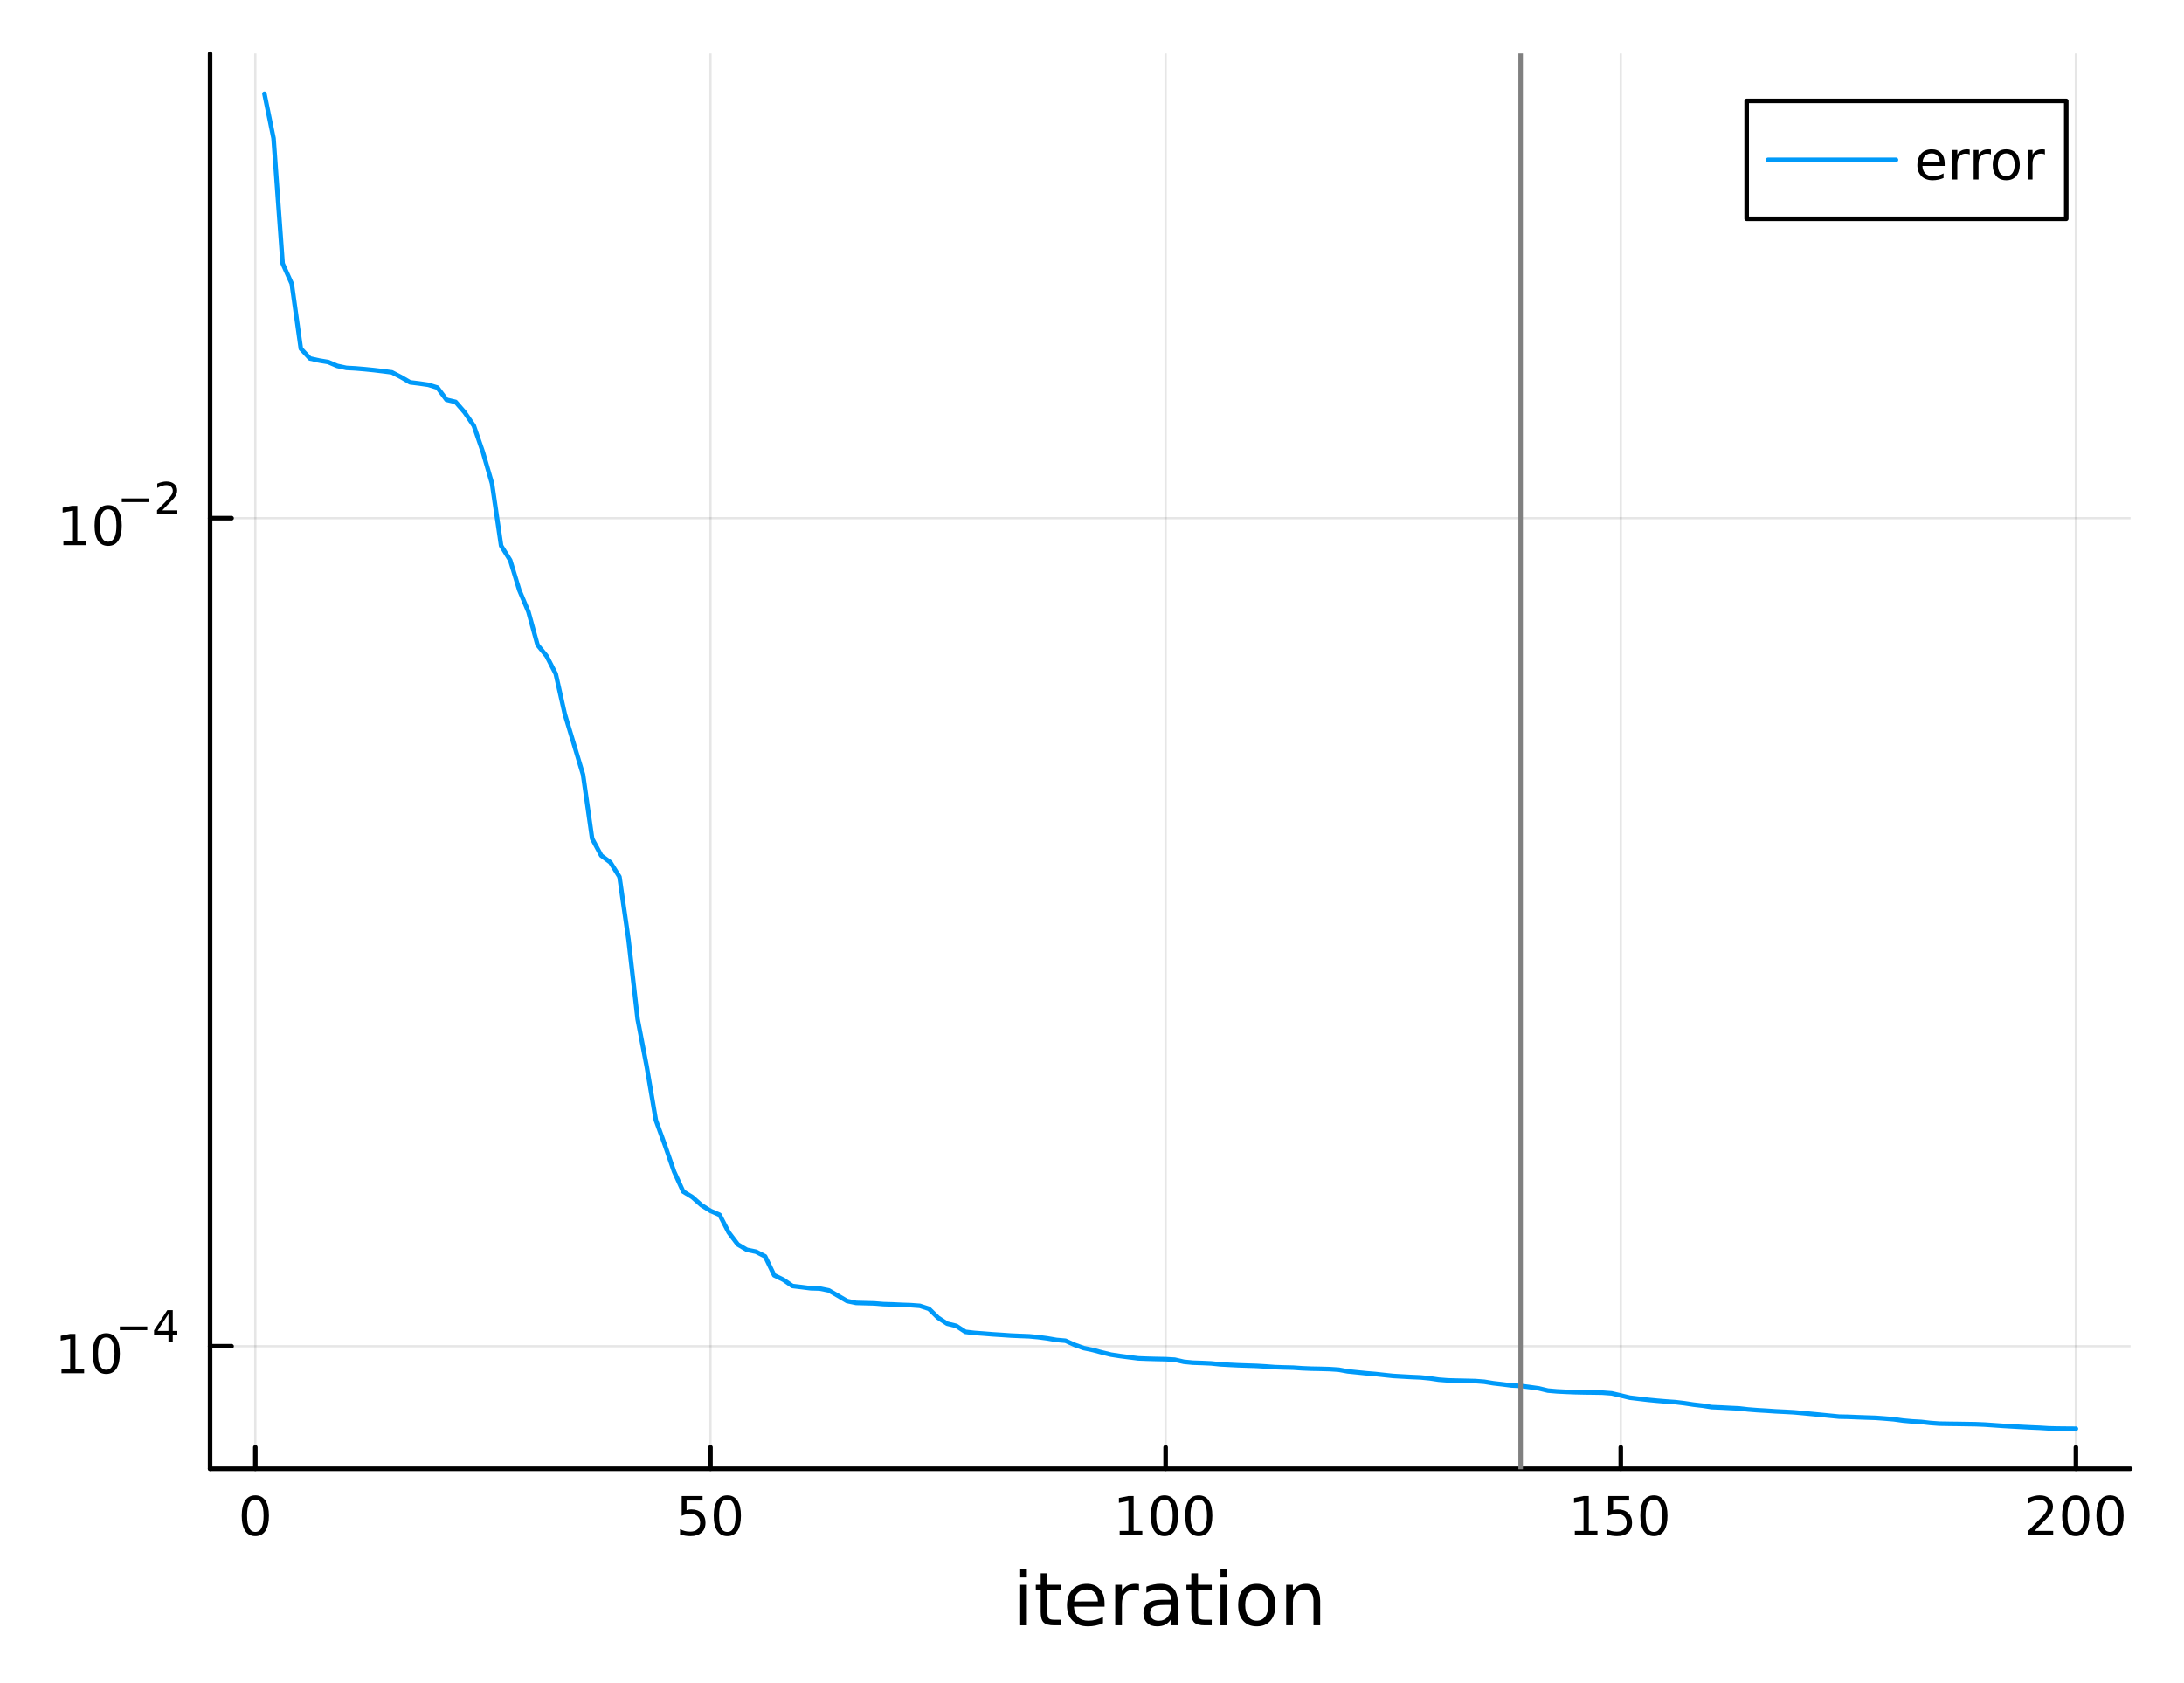 <?xml version="1.0" encoding="utf-8"?>
<svg xmlns="http://www.w3.org/2000/svg" xmlns:xlink="http://www.w3.org/1999/xlink" width="480" height="370" viewBox="0 0 1920 1480">
<rect x="0" y="0" width="1920" height="1480" fill="#333333" stroke="none"/>
<defs>
  <clipPath id="clip120">
    <rect x="0" y="0" width="1920" height="1480"/>
  </clipPath>
</defs>
<path clip-path="url(#clip120)" d="M0 1480 L1920 1480 L1920 0 L0 0  Z" fill="#ffffff" fill-rule="evenodd" fill-opacity="1"/>
<defs>
  <clipPath id="clip121">
    <rect x="384" y="0" width="1345" height="1345"/>
  </clipPath>
</defs>
<path clip-path="url(#clip120)" d="M184.696 1291.55 L1872.76 1291.55 L1872.76 47.244 L184.696 47.244  Z" fill="#ffffff" fill-rule="evenodd" fill-opacity="1"/>
<defs>
  <clipPath id="clip122">
    <rect x="184" y="47" width="1689" height="1245"/>
  </clipPath>
</defs>
<polyline clip-path="url(#clip122)" style="stroke:#000000; stroke-linecap:round; stroke-linejoin:round; stroke-width:2; stroke-opacity:0.1; fill:none" points="224.469,1291.55 224.469,47.244 "/>
<polyline clip-path="url(#clip122)" style="stroke:#000000; stroke-linecap:round; stroke-linejoin:round; stroke-width:2; stroke-opacity:0.1; fill:none" points="624.597,1291.55 624.597,47.244 "/>
<polyline clip-path="url(#clip122)" style="stroke:#000000; stroke-linecap:round; stroke-linejoin:round; stroke-width:2; stroke-opacity:0.1; fill:none" points="1024.72,1291.55 1024.72,47.244 "/>
<polyline clip-path="url(#clip122)" style="stroke:#000000; stroke-linecap:round; stroke-linejoin:round; stroke-width:2; stroke-opacity:0.1; fill:none" points="1424.85,1291.55 1424.85,47.244 "/>
<polyline clip-path="url(#clip122)" style="stroke:#000000; stroke-linecap:round; stroke-linejoin:round; stroke-width:2; stroke-opacity:0.1; fill:none" points="1824.98,1291.55 1824.98,47.244 "/>
<polyline clip-path="url(#clip120)" style="stroke:#000000; stroke-linecap:round; stroke-linejoin:round; stroke-width:4; stroke-opacity:1; fill:none" points="184.696,1291.55 1872.76,1291.55 "/>
<polyline clip-path="url(#clip120)" style="stroke:#000000; stroke-linecap:round; stroke-linejoin:round; stroke-width:4; stroke-opacity:1; fill:none" points="224.469,1291.55 224.469,1272.66 "/>
<polyline clip-path="url(#clip120)" style="stroke:#000000; stroke-linecap:round; stroke-linejoin:round; stroke-width:4; stroke-opacity:1; fill:none" points="624.597,1291.55 624.597,1272.66 "/>
<polyline clip-path="url(#clip120)" style="stroke:#000000; stroke-linecap:round; stroke-linejoin:round; stroke-width:4; stroke-opacity:1; fill:none" points="1024.72,1291.55 1024.72,1272.66 "/>
<polyline clip-path="url(#clip120)" style="stroke:#000000; stroke-linecap:round; stroke-linejoin:round; stroke-width:4; stroke-opacity:1; fill:none" points="1424.85,1291.55 1424.85,1272.66 "/>
<polyline clip-path="url(#clip120)" style="stroke:#000000; stroke-linecap:round; stroke-linejoin:round; stroke-width:4; stroke-opacity:1; fill:none" points="1824.98,1291.55 1824.98,1272.66 "/>
<path clip-path="url(#clip120)" d="M224.469 1318.63 Q220.858 1318.63 219.029 1322.2 Q217.223 1325.74 217.223 1332.87 Q217.223 1339.98 219.029 1343.54 Q220.858 1347.08 224.469 1347.08 Q228.103 1347.08 229.908 1343.54 Q231.737 1339.98 231.737 1332.87 Q231.737 1325.74 229.908 1322.2 Q228.103 1318.63 224.469 1318.63 M224.469 1314.93 Q230.279 1314.93 233.334 1319.54 Q236.413 1324.12 236.413 1332.87 Q236.413 1341.6 233.334 1346.2 Q230.279 1350.79 224.469 1350.79 Q218.658 1350.79 215.58 1346.2 Q212.524 1341.6 212.524 1332.87 Q212.524 1324.12 215.58 1319.54 Q218.658 1314.93 224.469 1314.93 Z" fill="#000000" fill-rule="nonzero" fill-opacity="1" /><path clip-path="url(#clip120)" d="M599.296 1315.55 L617.652 1315.55 L617.652 1319.49 L603.578 1319.49 L603.578 1327.96 Q604.597 1327.61 605.615 1327.45 Q606.634 1327.27 607.652 1327.27 Q613.439 1327.27 616.819 1330.44 Q620.199 1333.61 620.199 1339.03 Q620.199 1344.61 616.726 1347.71 Q613.254 1350.79 606.935 1350.79 Q604.759 1350.79 602.49 1350.42 Q600.245 1350.05 597.838 1349.3 L597.838 1344.61 Q599.921 1345.74 602.143 1346.3 Q604.365 1346.85 606.842 1346.85 Q610.847 1346.85 613.185 1344.74 Q615.523 1342.64 615.523 1339.03 Q615.523 1335.42 613.185 1333.31 Q610.847 1331.2 606.842 1331.2 Q604.967 1331.2 603.092 1331.62 Q601.24 1332.04 599.296 1332.92 L599.296 1315.55 Z" fill="#000000" fill-rule="nonzero" fill-opacity="1" /><path clip-path="url(#clip120)" d="M639.411 1318.63 Q635.8 1318.63 633.972 1322.2 Q632.166 1325.74 632.166 1332.87 Q632.166 1339.98 633.972 1343.54 Q635.8 1347.08 639.411 1347.08 Q643.046 1347.08 644.851 1343.54 Q646.68 1339.98 646.68 1332.87 Q646.68 1325.74 644.851 1322.2 Q643.046 1318.63 639.411 1318.63 M639.411 1314.93 Q645.222 1314.93 648.277 1319.54 Q651.356 1324.12 651.356 1332.87 Q651.356 1341.6 648.277 1346.2 Q645.222 1350.79 639.411 1350.79 Q633.601 1350.79 630.523 1346.2 Q627.467 1341.6 627.467 1332.87 Q627.467 1324.12 630.523 1319.54 Q633.601 1314.93 639.411 1314.93 Z" fill="#000000" fill-rule="nonzero" fill-opacity="1" /><path clip-path="url(#clip120)" d="M984.331 1346.18 L991.97 1346.18 L991.97 1319.81 L983.66 1321.48 L983.66 1317.22 L991.924 1315.55 L996.6 1315.55 L996.6 1346.18 L1004.24 1346.18 L1004.24 1350.11 L984.331 1350.11 L984.331 1346.18 Z" fill="#000000" fill-rule="nonzero" fill-opacity="1" /><path clip-path="url(#clip120)" d="M1023.68 1318.63 Q1020.07 1318.63 1018.24 1322.2 Q1016.44 1325.74 1016.44 1332.87 Q1016.44 1339.98 1018.24 1343.54 Q1020.07 1347.08 1023.68 1347.08 Q1027.32 1347.08 1029.12 1343.54 Q1030.95 1339.98 1030.95 1332.87 Q1030.95 1325.74 1029.12 1322.2 Q1027.32 1318.63 1023.68 1318.63 M1023.68 1314.93 Q1029.49 1314.93 1032.55 1319.54 Q1035.63 1324.12 1035.63 1332.87 Q1035.63 1341.6 1032.55 1346.2 Q1029.49 1350.79 1023.68 1350.79 Q1017.87 1350.79 1014.79 1346.2 Q1011.74 1341.6 1011.74 1332.87 Q1011.74 1324.12 1014.79 1319.54 Q1017.87 1314.93 1023.68 1314.93 Z" fill="#000000" fill-rule="nonzero" fill-opacity="1" /><path clip-path="url(#clip120)" d="M1053.84 1318.63 Q1050.23 1318.63 1048.41 1322.2 Q1046.6 1325.74 1046.6 1332.87 Q1046.6 1339.98 1048.41 1343.54 Q1050.23 1347.08 1053.84 1347.08 Q1057.48 1347.08 1059.28 1343.54 Q1061.11 1339.98 1061.11 1332.87 Q1061.11 1325.74 1059.28 1322.2 Q1057.48 1318.63 1053.84 1318.63 M1053.84 1314.93 Q1059.65 1314.93 1062.71 1319.54 Q1065.79 1324.12 1065.79 1332.87 Q1065.79 1341.6 1062.71 1346.2 Q1059.65 1350.79 1053.84 1350.79 Q1048.03 1350.79 1044.96 1346.2 Q1041.9 1341.6 1041.9 1332.87 Q1041.9 1324.12 1044.96 1319.54 Q1048.03 1314.93 1053.84 1314.93 Z" fill="#000000" fill-rule="nonzero" fill-opacity="1" /><path clip-path="url(#clip120)" d="M1384.46 1346.18 L1392.1 1346.18 L1392.1 1319.81 L1383.79 1321.48 L1383.79 1317.22 L1392.05 1315.55 L1396.73 1315.55 L1396.73 1346.18 L1404.37 1346.18 L1404.37 1350.11 L1384.46 1350.11 L1384.46 1346.18 Z" fill="#000000" fill-rule="nonzero" fill-opacity="1" /><path clip-path="url(#clip120)" d="M1413.86 1315.55 L1432.21 1315.55 L1432.21 1319.49 L1418.14 1319.49 L1418.14 1327.96 Q1419.16 1327.61 1420.18 1327.45 Q1421.2 1327.27 1422.21 1327.27 Q1428 1327.27 1431.38 1330.44 Q1434.76 1333.61 1434.76 1339.03 Q1434.76 1344.61 1431.29 1347.71 Q1427.82 1350.79 1421.5 1350.79 Q1419.32 1350.79 1417.05 1350.42 Q1414.81 1350.05 1412.4 1349.3 L1412.4 1344.61 Q1414.48 1345.74 1416.7 1346.3 Q1418.93 1346.85 1421.4 1346.85 Q1425.41 1346.85 1427.75 1344.74 Q1430.08 1342.64 1430.08 1339.03 Q1430.08 1335.42 1427.75 1333.31 Q1425.41 1331.2 1421.4 1331.2 Q1419.53 1331.2 1417.65 1331.62 Q1415.8 1332.04 1413.86 1332.92 L1413.86 1315.55 Z" fill="#000000" fill-rule="nonzero" fill-opacity="1" /><path clip-path="url(#clip120)" d="M1453.97 1318.63 Q1450.36 1318.63 1448.53 1322.2 Q1446.73 1325.74 1446.73 1332.87 Q1446.73 1339.98 1448.53 1343.54 Q1450.36 1347.08 1453.97 1347.08 Q1457.61 1347.08 1459.41 1343.54 Q1461.24 1339.98 1461.24 1332.87 Q1461.24 1325.74 1459.41 1322.2 Q1457.61 1318.63 1453.97 1318.63 M1453.97 1314.93 Q1459.78 1314.93 1462.84 1319.54 Q1465.92 1324.12 1465.92 1332.87 Q1465.92 1341.6 1462.84 1346.2 Q1459.78 1350.79 1453.97 1350.79 Q1448.16 1350.79 1445.08 1346.2 Q1442.03 1341.6 1442.03 1332.87 Q1442.03 1324.12 1445.08 1319.54 Q1448.16 1314.93 1453.97 1314.93 Z" fill="#000000" fill-rule="nonzero" fill-opacity="1" /><path clip-path="url(#clip120)" d="M1788.67 1346.18 L1804.99 1346.18 L1804.99 1350.11 L1783.05 1350.11 L1783.05 1346.18 Q1785.71 1343.43 1790.29 1338.8 Q1794.9 1334.14 1796.08 1332.8 Q1798.33 1330.28 1799.21 1328.54 Q1800.11 1326.78 1800.11 1325.09 Q1800.11 1322.34 1798.16 1320.6 Q1796.24 1318.87 1793.14 1318.87 Q1790.94 1318.87 1788.49 1319.63 Q1786.06 1320.39 1783.28 1321.94 L1783.28 1317.22 Q1786.1 1316.09 1788.56 1315.51 Q1791.01 1314.93 1793.05 1314.93 Q1798.42 1314.93 1801.61 1317.62 Q1804.81 1320.3 1804.81 1324.79 Q1804.81 1326.92 1804 1328.84 Q1803.21 1330.74 1801.1 1333.33 Q1800.52 1334 1797.42 1337.22 Q1794.32 1340.42 1788.67 1346.18 Z" fill="#000000" fill-rule="nonzero" fill-opacity="1" /><path clip-path="url(#clip120)" d="M1824.81 1318.63 Q1821.2 1318.63 1819.37 1322.2 Q1817.56 1325.74 1817.56 1332.87 Q1817.56 1339.98 1819.37 1343.54 Q1821.2 1347.08 1824.81 1347.08 Q1828.44 1347.08 1830.25 1343.54 Q1832.08 1339.98 1832.08 1332.87 Q1832.08 1325.74 1830.25 1322.2 Q1828.44 1318.63 1824.81 1318.63 M1824.81 1314.93 Q1830.62 1314.93 1833.67 1319.54 Q1836.75 1324.12 1836.75 1332.87 Q1836.75 1341.6 1833.67 1346.2 Q1830.62 1350.79 1824.81 1350.79 Q1819 1350.79 1815.92 1346.2 Q1812.86 1341.6 1812.86 1332.87 Q1812.86 1324.12 1815.92 1319.54 Q1819 1314.93 1824.81 1314.93 Z" fill="#000000" fill-rule="nonzero" fill-opacity="1" /><path clip-path="url(#clip120)" d="M1854.97 1318.63 Q1851.36 1318.63 1849.53 1322.2 Q1847.72 1325.74 1847.72 1332.87 Q1847.72 1339.98 1849.53 1343.54 Q1851.36 1347.08 1854.97 1347.08 Q1858.6 1347.08 1860.41 1343.54 Q1862.24 1339.98 1862.24 1332.87 Q1862.24 1325.74 1860.41 1322.2 Q1858.6 1318.63 1854.97 1318.63 M1854.97 1314.93 Q1860.78 1314.93 1863.83 1319.54 Q1866.91 1324.12 1866.91 1332.87 Q1866.91 1341.6 1863.83 1346.2 Q1860.78 1350.79 1854.97 1350.79 Q1849.16 1350.79 1846.08 1346.2 Q1843.02 1341.6 1843.02 1332.87 Q1843.02 1324.12 1846.08 1319.54 Q1849.16 1314.93 1854.97 1314.93 Z" fill="#000000" fill-rule="nonzero" fill-opacity="1" /><path clip-path="url(#clip120)" d="M896.876 1393.57 L902.733 1393.57 L902.733 1429.22 L896.876 1429.22 L896.876 1393.57 M896.876 1379.69 L902.733 1379.69 L902.733 1387.11 L896.876 1387.11 L896.876 1379.69 Z" fill="#000000" fill-rule="nonzero" fill-opacity="1" /><path clip-path="url(#clip120)" d="M920.779 1383.45 L920.779 1393.57 L932.842 1393.57 L932.842 1398.12 L920.779 1398.12 L920.779 1417.47 Q920.779 1421.83 921.957 1423.08 Q923.167 1424.32 926.827 1424.32 L932.842 1424.32 L932.842 1429.22 L926.827 1429.22 Q920.047 1429.22 917.469 1426.7 Q914.891 1424.16 914.891 1417.47 L914.891 1398.12 L910.594 1398.12 L910.594 1393.57 L914.891 1393.57 L914.891 1383.45 L920.779 1383.45 Z" fill="#000000" fill-rule="nonzero" fill-opacity="1" /><path clip-path="url(#clip120)" d="M971.037 1409.93 L971.037 1412.8 L944.11 1412.8 Q944.492 1418.84 947.738 1422.03 Q951.017 1425.18 956.841 1425.18 Q960.215 1425.18 963.366 1424.35 Q966.549 1423.52 969.668 1421.87 L969.668 1427.4 Q966.517 1428.74 963.207 1429.44 Q959.897 1430.14 956.491 1430.14 Q947.961 1430.14 942.964 1425.18 Q937.999 1420.21 937.999 1411.74 Q937.999 1402.99 942.709 1397.87 Q947.452 1392.71 955.473 1392.71 Q962.666 1392.71 966.835 1397.36 Q971.037 1401.97 971.037 1409.93 M965.18 1408.21 Q965.117 1403.41 962.475 1400.54 Q959.865 1397.68 955.536 1397.68 Q950.635 1397.68 947.675 1400.45 Q944.746 1403.21 944.301 1408.24 L965.18 1408.21 Z" fill="#000000" fill-rule="nonzero" fill-opacity="1" /><path clip-path="url(#clip120)" d="M1001.31 1399.05 Q1000.32 1398.47 999.141 1398.22 Q997.995 1397.93 996.595 1397.93 Q991.63 1397.93 988.956 1401.18 Q986.314 1404.39 986.314 1410.44 L986.314 1429.22 L980.426 1429.22 L980.426 1393.57 L986.314 1393.57 L986.314 1399.11 Q988.16 1395.86 991.12 1394.3 Q994.081 1392.71 998.314 1392.71 Q998.918 1392.71 999.651 1392.81 Q1000.38 1392.87 1001.27 1393.03 L1001.31 1399.05 Z" fill="#000000" fill-rule="nonzero" fill-opacity="1" /><path clip-path="url(#clip120)" d="M1023.65 1411.3 Q1016.55 1411.3 1013.81 1412.92 Q1011.08 1414.55 1011.08 1418.46 Q1011.08 1421.58 1013.11 1423.43 Q1015.18 1425.24 1018.72 1425.24 Q1023.59 1425.24 1026.51 1421.8 Q1029.47 1418.33 1029.47 1412.6 L1029.47 1411.3 L1023.65 1411.3 M1035.33 1408.88 L1035.33 1429.22 L1029.47 1429.22 L1029.47 1423.81 Q1027.47 1427.05 1024.48 1428.61 Q1021.48 1430.14 1017.16 1430.14 Q1011.68 1430.14 1008.44 1427.09 Q1005.22 1424 1005.22 1418.84 Q1005.22 1412.83 1009.23 1409.77 Q1013.27 1406.72 1021.26 1406.72 L1029.47 1406.72 L1029.47 1406.14 Q1029.47 1402.1 1026.8 1399.9 Q1024.16 1397.68 1019.35 1397.68 Q1016.3 1397.68 1013.4 1398.41 Q1010.5 1399.14 1007.83 1400.6 L1007.83 1395.19 Q1011.05 1393.95 1014.07 1393.35 Q1017.09 1392.71 1019.96 1392.71 Q1027.69 1392.71 1031.51 1396.72 Q1035.33 1400.73 1035.33 1408.88 Z" fill="#000000" fill-rule="nonzero" fill-opacity="1" /><path clip-path="url(#clip120)" d="M1053.19 1383.45 L1053.19 1393.57 L1065.25 1393.57 L1065.25 1398.12 L1053.19 1398.12 L1053.19 1417.47 Q1053.19 1421.83 1054.36 1423.08 Q1055.57 1424.32 1059.23 1424.32 L1065.25 1424.32 L1065.25 1429.22 L1059.23 1429.22 Q1052.45 1429.22 1049.88 1426.7 Q1047.3 1424.16 1047.3 1417.47 L1047.3 1398.12 L1043 1398.12 L1043 1393.57 L1047.3 1393.57 L1047.3 1383.45 L1053.19 1383.45 Z" fill="#000000" fill-rule="nonzero" fill-opacity="1" /><path clip-path="url(#clip120)" d="M1072.95 1393.57 L1078.81 1393.57 L1078.81 1429.22 L1072.95 1429.22 L1072.95 1393.57 M1072.95 1379.69 L1078.81 1379.69 L1078.81 1387.11 L1072.95 1387.11 L1072.95 1379.69 Z" fill="#000000" fill-rule="nonzero" fill-opacity="1" /><path clip-path="url(#clip120)" d="M1104.88 1397.68 Q1100.17 1397.68 1097.43 1401.37 Q1094.69 1405.03 1094.69 1411.43 Q1094.69 1417.82 1097.4 1421.52 Q1100.13 1425.18 1104.88 1425.18 Q1109.55 1425.18 1112.29 1421.48 Q1115.03 1417.79 1115.03 1411.43 Q1115.03 1405.09 1112.29 1401.4 Q1109.55 1397.68 1104.88 1397.68 M1104.88 1392.71 Q1112.51 1392.71 1116.88 1397.68 Q1121.24 1402.64 1121.24 1411.43 Q1121.24 1420.18 1116.88 1425.18 Q1112.51 1430.14 1104.88 1430.14 Q1097.21 1430.14 1092.84 1425.18 Q1088.52 1420.18 1088.52 1411.43 Q1088.52 1402.64 1092.84 1397.68 Q1097.21 1392.71 1104.88 1392.71 Z" fill="#000000" fill-rule="nonzero" fill-opacity="1" /><path clip-path="url(#clip120)" d="M1160.58 1407.7 L1160.58 1429.22 L1154.72 1429.22 L1154.72 1407.89 Q1154.72 1402.83 1152.75 1400.32 Q1150.77 1397.8 1146.83 1397.8 Q1142.08 1397.8 1139.35 1400.83 Q1136.61 1403.85 1136.61 1409.07 L1136.61 1429.22 L1130.72 1429.22 L1130.72 1393.57 L1136.61 1393.57 L1136.61 1399.11 Q1138.71 1395.89 1141.54 1394.3 Q1144.41 1392.71 1148.13 1392.71 Q1154.27 1392.71 1157.42 1396.53 Q1160.58 1400.32 1160.58 1407.7 Z" fill="#000000" fill-rule="nonzero" fill-opacity="1" /><polyline clip-path="url(#clip122)" style="stroke:#000000; stroke-linecap:round; stroke-linejoin:round; stroke-width:2; stroke-opacity:0.1; fill:none" points="184.696,1183.8 1872.76,1183.8 "/>
<polyline clip-path="url(#clip122)" style="stroke:#000000; stroke-linecap:round; stroke-linejoin:round; stroke-width:2; stroke-opacity:0.1; fill:none" points="184.696,455.646 1872.76,455.646 "/>
<polyline clip-path="url(#clip120)" style="stroke:#000000; stroke-linecap:round; stroke-linejoin:round; stroke-width:4; stroke-opacity:1; fill:none" points="184.696,1291.55 184.696,47.244 "/>
<polyline clip-path="url(#clip120)" style="stroke:#000000; stroke-linecap:round; stroke-linejoin:round; stroke-width:4; stroke-opacity:1; fill:none" points="184.696,1183.8 203.594,1183.8 "/>
<polyline clip-path="url(#clip120)" style="stroke:#000000; stroke-linecap:round; stroke-linejoin:round; stroke-width:4; stroke-opacity:1; fill:none" points="184.696,455.646 203.594,455.646 "/>
<path clip-path="url(#clip120)" d="M54.063 1203.59 L61.702 1203.59 L61.702 1177.22 L53.392 1178.89 L53.392 1174.63 L61.656 1172.97 L66.332 1172.97 L66.332 1203.59 L73.971 1203.59 L73.971 1207.53 L54.063 1207.53 L54.063 1203.59 Z" fill="#000000" fill-rule="nonzero" fill-opacity="1" /><path clip-path="url(#clip120)" d="M93.415 1176.04 Q89.804 1176.04 87.975 1179.61 Q86.17 1183.15 86.17 1190.28 Q86.17 1197.39 87.975 1200.95 Q89.804 1204.49 93.415 1204.49 Q97.049 1204.49 98.855 1200.95 Q100.684 1197.39 100.684 1190.28 Q100.684 1183.15 98.855 1179.61 Q97.049 1176.04 93.415 1176.04 M93.415 1172.34 Q99.225 1172.34 102.281 1176.95 Q105.359 1181.53 105.359 1190.28 Q105.359 1199.01 102.281 1203.61 Q99.225 1208.2 93.415 1208.2 Q87.605 1208.2 84.526 1203.61 Q81.471 1199.01 81.471 1190.28 Q81.471 1181.53 84.526 1176.95 Q87.605 1172.34 93.415 1172.34 Z" fill="#000000" fill-rule="nonzero" fill-opacity="1" /><path clip-path="url(#clip120)" d="M105.359 1166.44 L129.471 1166.44 L129.471 1169.64 L105.359 1169.64 L105.359 1166.44 Z" fill="#000000" fill-rule="nonzero" fill-opacity="1" /><path clip-path="url(#clip120)" d="M148.11 1155.35 L138.518 1170.34 L148.11 1170.34 L148.11 1155.35 M147.113 1152.04 L151.89 1152.04 L151.89 1170.34 L155.896 1170.34 L155.896 1173.49 L151.89 1173.49 L151.89 1180.12 L148.11 1180.12 L148.11 1173.49 L135.433 1173.49 L135.433 1169.83 L147.113 1152.04 Z" fill="#000000" fill-rule="nonzero" fill-opacity="1" /><path clip-path="url(#clip120)" d="M55.756 475.438 L63.395 475.438 L63.395 449.072 L55.085 450.739 L55.085 446.48 L63.349 444.813 L68.025 444.813 L68.025 475.438 L75.663 475.438 L75.663 479.373 L55.756 479.373 L55.756 475.438 Z" fill="#000000" fill-rule="nonzero" fill-opacity="1" /><path clip-path="url(#clip120)" d="M95.108 447.892 Q91.497 447.892 89.668 451.457 Q87.862 454.998 87.862 462.128 Q87.862 469.234 89.668 472.799 Q91.497 476.341 95.108 476.341 Q98.742 476.341 100.548 472.799 Q102.376 469.234 102.376 462.128 Q102.376 454.998 100.548 451.457 Q98.742 447.892 95.108 447.892 M95.108 444.188 Q100.918 444.188 103.973 448.795 Q107.052 453.378 107.052 462.128 Q107.052 470.855 103.973 475.461 Q100.918 480.045 95.108 480.045 Q89.298 480.045 86.219 475.461 Q83.163 470.855 83.163 462.128 Q83.163 453.378 86.219 448.795 Q89.298 444.188 95.108 444.188 Z" fill="#000000" fill-rule="nonzero" fill-opacity="1" /><path clip-path="url(#clip120)" d="M107.052 438.29 L131.164 438.29 L131.164 441.487 L107.052 441.487 L107.052 438.29 Z" fill="#000000" fill-rule="nonzero" fill-opacity="1" /><path clip-path="url(#clip120)" d="M142.636 448.766 L155.896 448.766 L155.896 451.963 L138.066 451.963 L138.066 448.766 Q140.229 446.527 143.953 442.766 Q147.696 438.985 148.655 437.895 Q150.479 435.845 151.194 434.434 Q151.927 433.005 151.927 431.632 Q151.927 429.394 150.348 427.983 Q148.787 426.572 146.266 426.572 Q144.48 426.572 142.486 427.193 Q140.511 427.814 138.254 429.074 L138.254 425.237 Q140.549 424.315 142.542 423.845 Q144.536 423.375 146.191 423.375 Q150.555 423.375 153.15 425.557 Q155.745 427.738 155.745 431.387 Q155.745 433.117 155.087 434.679 Q154.448 436.221 152.736 438.327 Q152.266 438.873 149.746 441.487 Q147.226 444.082 142.636 448.766 Z" fill="#000000" fill-rule="nonzero" fill-opacity="1" /><polyline clip-path="url(#clip122)" style="stroke:#009af9; stroke-linecap:round; stroke-linejoin:round; stroke-width:4; stroke-opacity:1; fill:none" points="232.471,82.46 240.474,121.569 248.476,231.717 256.479,249.501 264.481,306.581 272.484,315.208 280.487,317.018 288.489,318.349 296.492,321.751 304.494,323.499 312.497,323.938 320.499,324.618 328.502,325.422 336.504,326.384 344.507,327.411 352.51,331.573 360.512,336.223 368.515,337.195 376.517,338.36 384.52,340.832 392.522,351.528 400.525,353.418 408.528,362.668 416.53,374.36 424.533,397.586 432.535,425.155 440.538,479.906 448.54,492.709 456.543,518.965 464.545,537.966 472.548,567.096 480.551,576.904 488.553,592.497 496.556,628.026 504.558,654.516 512.561,681.134 520.563,737.426 528.566,752.31 536.568,758.24 544.571,771.022 552.574,826.498 560.576,896.31 568.579,937.98 576.581,985.045 584.584,1007.03 592.586,1030.21 600.589,1047.74 608.592,1052.63 616.594,1059.71 624.597,1064.74 632.599,1068.23 640.602,1083.72 648.604,1094.28 656.607,1099.03 664.609,1100.68 672.612,1104.77 680.615,1121.42 688.617,1125.31 696.62,1130.83 704.622,1131.79 712.625,1132.82 720.627,1133.07 728.63,1134.71 736.632,1139.34 744.635,1144.04 752.638,1145.69 760.64,1145.91 768.643,1146.12 776.645,1146.78 784.648,1147.02 792.65,1147.41 800.653,1147.69 808.656,1148.28 816.658,1150.88 824.661,1158.75 832.663,1163.96 840.666,1165.91 848.668,1171.13 856.671,1172.08 864.673,1172.67 872.676,1173.32 880.679,1173.83 888.681,1174.39 896.684,1174.74 904.686,1175.05 912.689,1175.8 920.691,1176.86 928.694,1178.25 936.696,1178.96 944.699,1182.56 952.702,1185.44 960.704,1187.12 968.707,1189.25 976.709,1191.21 984.712,1192.44 992.714,1193.48 1000.72,1194.49 1008.72,1194.8 1016.72,1195.02 1024.72,1195.18 1032.73,1195.65 1040.73,1197.49 1048.73,1198.27 1056.73,1198.53 1064.74,1198.9 1072.74,1199.73 1080.74,1200.17 1088.75,1200.57 1096.75,1200.84 1104.75,1201.11 1112.75,1201.58 1120.76,1202.19 1128.76,1202.46 1136.76,1202.65 1144.76,1203.21 1152.77,1203.55 1160.77,1203.7 1168.77,1203.92 1176.77,1204.43 1184.78,1205.91 1192.78,1206.72 1200.78,1207.55 1208.78,1208.21 1216.79,1209.1 1224.79,1209.95 1232.79,1210.42 1240.79,1210.87 1248.8,1211.22 1256.8,1212.01 1264.8,1213.21 1272.8,1213.83 1280.81,1214.06 1288.81,1214.23 1296.81,1214.44 1304.81,1215.04 1312.82,1216.36 1320.82,1217.28 1328.82,1218.31 1336.82,1218.69 1344.83,1219.74 1352.83,1220.87 1360.83,1222.81 1368.83,1223.5 1376.84,1223.9 1384.84,1224.22 1392.84,1224.4 1400.84,1224.49 1408.85,1224.63 1416.85,1225.24 1424.85,1227.11 1432.86,1229.05 1440.86,1230 1448.86,1230.94 1456.86,1231.71 1464.87,1232.39 1472.87,1232.96 1480.87,1233.92 1488.87,1235.14 1496.88,1236.07 1504.88,1237.33 1512.88,1237.66 1520.88,1238.09 1528.89,1238.47 1536.89,1239.4 1544.89,1240.03 1552.89,1240.5 1560.9,1241.05 1568.9,1241.44 1576.9,1241.88 1584.9,1242.6 1592.91,1243.37 1600.91,1244.15 1608.91,1244.95 1616.91,1245.74 1624.92,1245.89 1632.92,1246.23 1640.92,1246.52 1648.92,1246.78 1656.93,1247.38 1664.93,1248.05 1672.93,1249.17 1680.93,1249.91 1688.94,1250.36 1696.94,1251.29 1704.94,1251.88 1712.94,1252.02 1720.95,1252.12 1728.95,1252.25 1736.95,1252.38 1744.96,1252.72 1752.96,1253.27 1760.96,1253.83 1768.96,1254.3 1776.97,1254.76 1784.97,1255.17 1792.97,1255.51 1800.97,1256.01 1808.98,1256.2 1816.98,1256.28 1824.98,1256.34 "/>
<polyline clip-path="url(#clip122)" style="stroke:#808080; stroke-linecap:round; stroke-linejoin:round; stroke-width:4; stroke-opacity:1; fill:none" points="1336.82,2535.87 1336.82,-1197.07 "/>
<path clip-path="url(#clip120)" d="M1535.53 192.401 L1816.49 192.401 L1816.49 88.721 L1535.53 88.721  Z" fill="#ffffff" fill-rule="evenodd" fill-opacity="1"/>
<polyline clip-path="url(#clip120)" style="stroke:#000000; stroke-linecap:round; stroke-linejoin:round; stroke-width:4; stroke-opacity:1; fill:none" points="1535.53,192.401 1816.49,192.401 1816.49,88.721 1535.53,88.721 1535.53,192.401 "/>
<polyline clip-path="url(#clip120)" style="stroke:#009af9; stroke-linecap:round; stroke-linejoin:round; stroke-width:4; stroke-opacity:1; fill:none" points="1554.29,140.561 1666.82,140.561 "/>
<path clip-path="url(#clip120)" d="M1709.61 143.813 L1709.61 145.897 L1690.02 145.897 Q1690.3 150.295 1692.66 152.61 Q1695.05 154.901 1699.28 154.901 Q1701.74 154.901 1704.03 154.299 Q1706.34 153.698 1708.61 152.494 L1708.61 156.522 Q1706.32 157.494 1703.91 158.003 Q1701.5 158.512 1699.03 158.512 Q1692.82 158.512 1689.19 154.901 Q1685.58 151.29 1685.58 145.133 Q1685.58 138.767 1689 135.04 Q1692.45 131.29 1698.29 131.29 Q1703.52 131.29 1706.55 134.67 Q1709.61 138.026 1709.61 143.813 M1705.35 142.563 Q1705.3 139.068 1703.38 136.985 Q1701.48 134.901 1698.33 134.901 Q1694.77 134.901 1692.62 136.915 Q1690.49 138.929 1690.16 142.587 L1705.35 142.563 Z" fill="#000000" fill-rule="nonzero" fill-opacity="1" /><path clip-path="url(#clip120)" d="M1731.62 135.897 Q1730.9 135.48 1730.05 135.295 Q1729.21 135.087 1728.19 135.087 Q1724.58 135.087 1722.64 137.448 Q1720.72 139.786 1720.72 144.184 L1720.72 157.841 L1716.44 157.841 L1716.44 131.915 L1720.72 131.915 L1720.72 135.943 Q1722.06 133.582 1724.21 132.448 Q1726.37 131.29 1729.44 131.29 Q1729.88 131.29 1730.42 131.36 Q1730.95 131.406 1731.6 131.522 L1731.62 135.897 Z" fill="#000000" fill-rule="nonzero" fill-opacity="1" /><path clip-path="url(#clip120)" d="M1750.28 135.897 Q1749.56 135.48 1748.7 135.295 Q1747.87 135.087 1746.85 135.087 Q1743.24 135.087 1741.3 137.448 Q1739.37 139.786 1739.37 144.184 L1739.37 157.841 L1735.09 157.841 L1735.09 131.915 L1739.37 131.915 L1739.37 135.943 Q1740.72 133.582 1742.87 132.448 Q1745.02 131.29 1748.1 131.29 Q1748.54 131.29 1749.07 131.36 Q1749.61 131.406 1750.25 131.522 L1750.28 135.897 Z" fill="#000000" fill-rule="nonzero" fill-opacity="1" /><path clip-path="url(#clip120)" d="M1763.75 134.901 Q1760.32 134.901 1758.33 137.587 Q1756.34 140.249 1756.34 144.901 Q1756.34 149.554 1758.31 152.239 Q1760.3 154.901 1763.75 154.901 Q1767.15 154.901 1769.14 152.216 Q1771.13 149.531 1771.13 144.901 Q1771.13 140.295 1769.14 137.61 Q1767.15 134.901 1763.75 134.901 M1763.75 131.29 Q1769.31 131.29 1772.48 134.901 Q1775.65 138.513 1775.65 144.901 Q1775.65 151.267 1772.48 154.901 Q1769.31 158.512 1763.75 158.512 Q1758.17 158.512 1755 154.901 Q1751.85 151.267 1751.85 144.901 Q1751.85 138.513 1755 134.901 Q1758.17 131.29 1763.75 131.29 Z" fill="#000000" fill-rule="nonzero" fill-opacity="1" /><path clip-path="url(#clip120)" d="M1797.73 135.897 Q1797.01 135.48 1796.16 135.295 Q1795.32 135.087 1794.31 135.087 Q1790.69 135.087 1788.75 137.448 Q1786.83 139.786 1786.83 144.184 L1786.83 157.841 L1782.55 157.841 L1782.55 131.915 L1786.83 131.915 L1786.83 135.943 Q1788.17 133.582 1790.32 132.448 Q1792.48 131.29 1795.56 131.29 Q1795.99 131.29 1796.53 131.36 Q1797.06 131.406 1797.71 131.522 L1797.73 135.897 Z" fill="#000000" fill-rule="nonzero" fill-opacity="1" /></svg>
